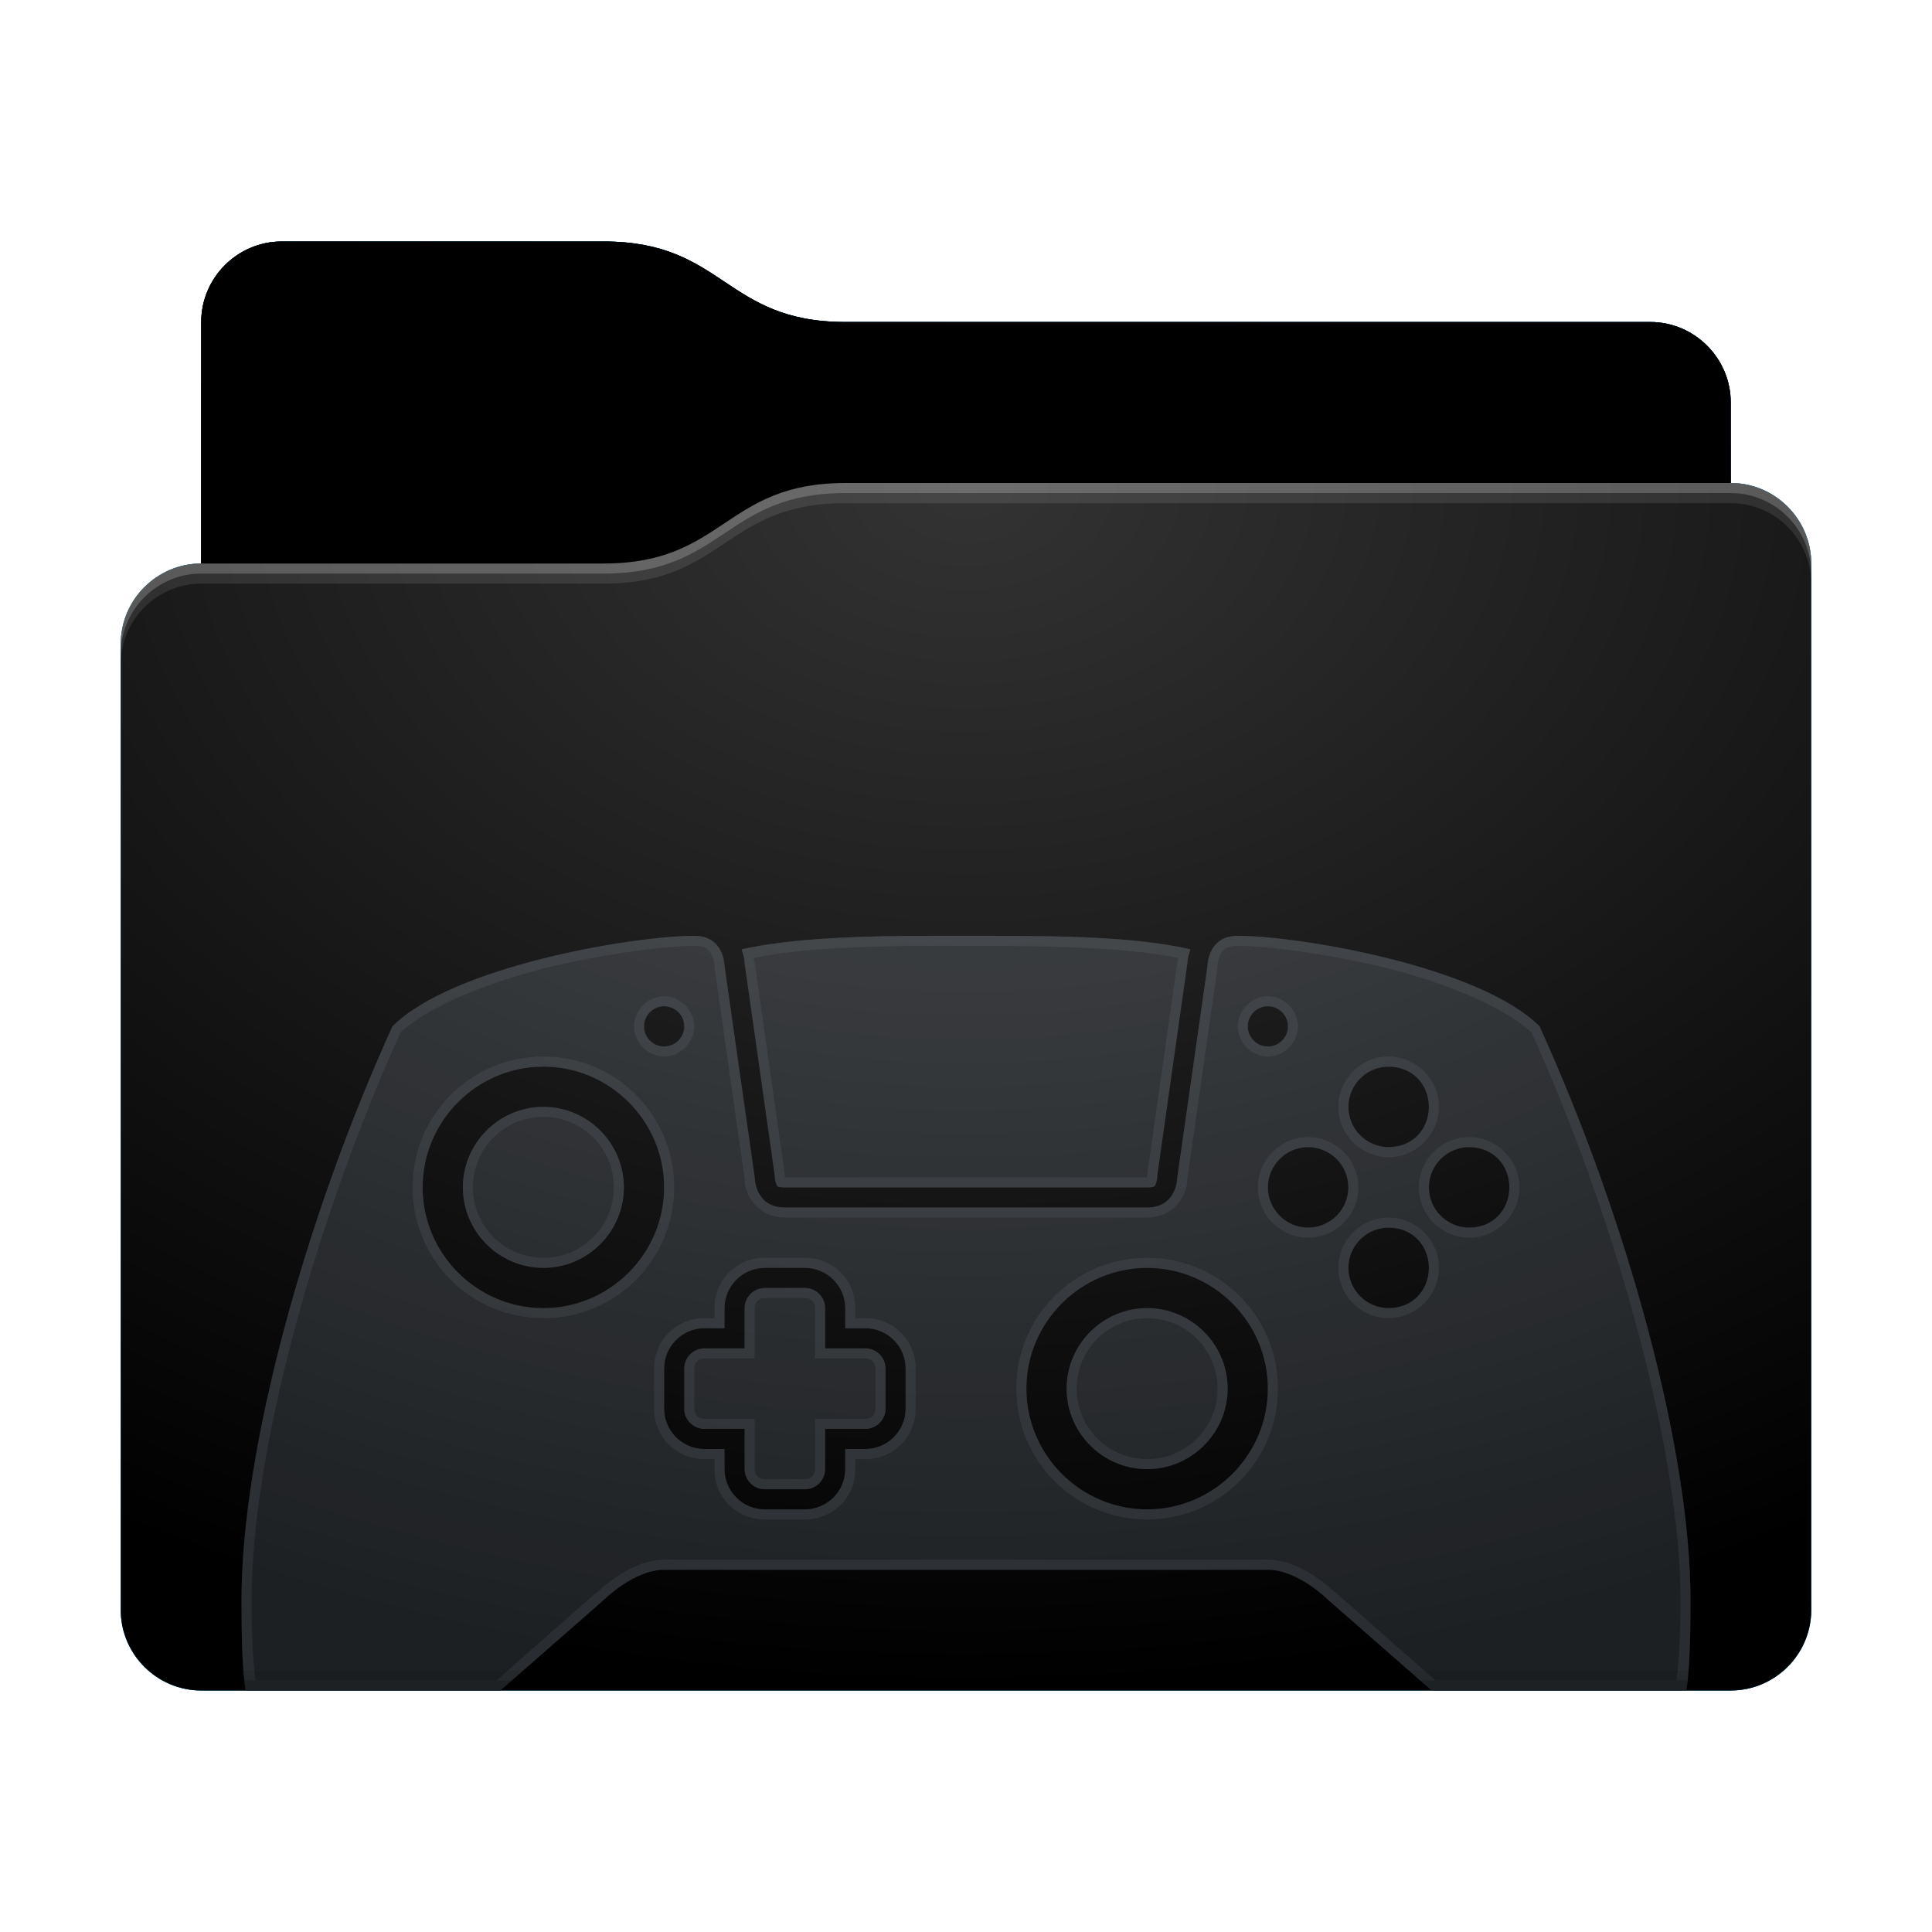 <svg height="96" version="1.1" width="96" xmlns="http://www.w3.org/2000/svg" xmlns:svg="http://www.w3.org/2000/svg" xmlns:xlink="http://www.w3.org/1999/xlink">
<defs id="primary-definitions">
<style id="current-color-scheme" type="text/css">
      .ColorScheme-Text         { color: #232629; }
      .ColorScheme-Background   { color: #eff0f1; }
      .ColorScheme-Highlight    { color: #7ec9f0; }
      .ColorScheme-PositiveText { color: #27ae60; }
      .ColorScheme-NeutralText  { color: #f67400; }
      .ColorScheme-NegativeText { color: #da4453; }
      .ColorScheme-ActiveText   { color: #3daee9; }
      .ColorScheme-Complement   { color: #ffffff; }
      .ColorScheme-Contrast     { color: #000000; }
    </style>
<style id="extended-color-scheme" type="text/css">
      .ExScheme-Black     { color:#3e3e3e; }
      .ExScheme-White     { color:#fcfcfc; }
      .ExScheme-Grey-1    { color:#cfd5d5; }
      .ExScheme-Grey-2    { color:#909c9c; }
      .ExScheme-Grey-3    { color:#536161; }
      .ExScheme-Red-1     { color:#ffafa5; }
      .ExScheme-Red-2     { color:#bf4231; }
      .ExScheme-Red-3     { color:#4d2f2b; }
      .ExScheme-Green-1   { color:#abf9c7; }
      .ExScheme-Green-2   { color:#3bb566; }
      .ExScheme-Green-3   { color:#377d50; }
      .ExScheme-Blue-1    { color:#abdaf9; }
      .ExScheme-Blue-2    { color:#3daefd; }
      .ExScheme-Blue-3    { color:#2b3c4d; }
      .ExScheme-Yellow-1  { color:#faffa5; }
      .ExScheme-Yellow-2  { color:#cac726; }
      .ExScheme-Yellow-3  { color:#4b4d2b; }
      .ExScheme-Orange-1  { color:#ffdaa5; }
      .ExScheme-Orange-2  { color:#ff9701; }
      .ExScheme-Orange-3  { color:#4d372b; }
      .ExScheme-Brown-1   { color:#e9d6bb; }
      .ExScheme-Brown-2   { color:#997657; }
      .ExScheme-Brown-3   { color:#433a35; }
      .ExScheme-Purple-1  { color:#e2abf9; }
      .ExScheme-Purple-2  { color:#b401ff; }
      .ExScheme-Purple-3  { color:#432b4d; }
      .ExScheme-Cyan-1    { color:#b2f2e6; }
      .ExScheme-Cyan-2    { color:#31bfa6; }
      .ExScheme-Cyan-3    { color:#2b4d47; }
      .ExScheme-Magenta-1 { color:#f8a6d8; }
      .ExScheme-Magenta-2 { color:#f00091; }
      .ExScheme-Magenta-3 { color:#770048; }
    </style>
<linearGradient id="urN">
<stop offset="0"/>
<stop offset="1" stop-opacity="0"/>
</linearGradient>
<linearGradient id="urO">
<stop offset="0" stop-color="#fff"/>
<stop offset="1" stop-color="#fff" stop-opacity="0"/>
</linearGradient>
<style id="urP" type="text/css">
        .force-display-for-editing { display: inline !important; }
    </style><style class="remove-if__show-crease" type="text/css">
        .enable-if__show-crease { display: none; }
    </style><style class="remove-if__color-sync-mimes-places" type="text/css">
        .enable-if__color-sync-mimes-places { display: none; }
    </style><radialGradient cx=".5" cy="0" id="urQ" r="1" xlink:href="#urO"/><linearGradient id="urR" xlink:href="#urN" y1="1" y2=".5"/><style class="ColorScheme-Background" fill="currentColor" opacity=".6" type="text/css">
   .ColorScheme-Text           { color:#eff0f1; }
      .ColorScheme-Background     { color:#31363b; }
      .ColorScheme-Highlight      { color:#3daefd; }
      .ColorScheme-ViewBackground { color:#fcfcfc; }
      .ColorScheme-PositiveText   { color:#27ae60; }
      .ColorScheme-NeutralText    { color:#f67400; }
      .ColorScheme-NegativeText   { color:#da4453; }
  </style><path d="m 14,12 c -2.2,0 -4,1.8 -4,4 v 4 8 c -2.2,0 -4,1.8 -4,4 v 48 c 0,2.2 1.8,4 4,4 h 76 c 2.2,0 4,-1.8 4,-4 V 50 32 28 c 0,-2.2 -1.8,-4 -4,-4 v -4 c 0,-2.2 -1.8,-4 -4,-4 H 42 c -6,0 -6,-4 -12,-4 z" id="urS"></path><path d="m 14,12 c -2.2,0 -4,1.8 -4,4 v 4 8 h 20 c 6,0 6,-4 12,-4 h 44 v -4 c 0,-2.2 -1.8,-4 -4,-4 H 42 c -6,0 -6,-4 -12,-4 z" id="urT"></path></defs>
<g id="content" transform="translate(0,0)"><use class="sync-color enable-if__color-sync-mimes-places force-display-for-editing ColorScheme-ActiveText" fill="currentColor" href="#urS"></use><use class="primary-color remove-if__color-sync-mimes-places ColorScheme-ActiveText" fill="currentColor" href="#urS"></use><use class="ColorScheme-Contrast" fill="currentColor" href="#urS" opacity=".1"></use><g id="panorama" transform="translate(6,24)"><path class="ColorScheme-Background" d="M 28.5 22.5 C 25.5 22.5 16.5 24 13.5 27 C 9.17 36.53 6 48 6 55.5 C 6 57.3 6.03 58.75 6.2 60 L 18.86 60 L 24 55.5 C 24 55.5 25.5 54 27 54 L 57 54 C 58.5 54 60 55.5 60 55.5 L 65.14 60 L 77.8 60 C 77.97 58.75 78 57.3 78 55.5 C 78 48 74.83 36.53 70.5 27 C 67.5 24 58.5 22.5 55.5 22.5 C 54 22.5 54 24 54 24 L 52.5 34.5 C 52.5 34.5 52.5 36 51 36 L 33 36 C 31.5 36 31.5 34.5 31.5 34.5 L 30 24 C 30 24 30 22.5 28.5 22.5 z M 40.4 22.5 C 36.9 22.5 33.44 22.6 30.85 23.17 C 30.96 23.5 31 23.7 31 23.86 L 32.5 34.43 L 32.5 34.5 C 32.5 34.5 32.5 34.67 32.6 34.9 C 32.65 34.94 32.6 35 33 35 L 51 35 C 51.4 35 51.35 34.94 51.4 34.9 C 51.5 34.67 51.5 34.5 51.5 34.5 L 51.5 34.43 L 53 23.86 C 53 23.7 53.04 23.5 53.15 23.17 C 50.2 22.5 46.33 22.5 42 22.5 C 41.44 22.5 40.9 22.5 40.4 22.5 z M 27 26 C 27.55 26 28 26.45 28 27 C 28 27.55 27.55 28 27 28 C 26.45 28 26 27.55 26 27 C 26 26.45 26.45 26 27 26 z M 57 26 C 57.55 26 58 26.45 58 27 C 58 27.55 57.55 28 57 28 C 56.45 28 56 27.55 56 27 C 56 26.45 56.45 26 57 26 z M 21 29 C 24.3 29 27 31.7 27 35 C 27 38.3 24.3 41 21 41 C 17.7 41 15 38.3 15 35 C 15 31.7 17.7 29 21 29 z M 63 29 C 64.2 29 65 29.9 65 31 C 65 32.1 64.2 33 63 33 C 61.9 33 61 32.1 61 31 C 61 29.9 61.9 29 63 29 z M 21 31 C 18.8 31 17 32.8 17 35 C 17 37.2 18.8 39 21 39 C 23.2 39 25 37.2 25 35 C 25 32.8 23.2 31 21 31 z M 59 33 C 60.1 33 61 33.9 61 35 C 61 36.1 60.1 37 59 37 C 57.9 37 57 36.1 57 35 C 57 33.9 57.9 33 59 33 z M 67 33 C 68.2 33 69 33.9 69 35 C 69 36.1 68.2 37 67 37 C 65.9 37 65 36.1 65 35 C 65 33.9 65.9 33 67 33 z M 63 37 C 64.2 37 65 37.9 65 39 C 65 40.1 64.2 41 63 41 C 61.9 41 61 40.1 61 39 C 61 37.9 61.9 37 63 37 z M 32 39 L 34 39 C 35.1 39 36 39.9 36 41 L 36 42 L 37 42 C 38.1 42 39 42.9 39 44 L 39 46 C 39 47.1 38.1 48 37 48 L 36 48 L 36 49 C 36 50.1 35.1 51 34 51 L 32 51 C 30.9 51 30 50.1 30 49 L 30 48 L 29 48 C 27.9 48 27 47.1 27 46 L 27 44 C 27 42.9 27.9 42 29 42 L 30 42 L 30 41 C 30 39.9 30.9 39 32 39 z M 51 39 C 54.3 39 57 41.7 57 45 C 57 48.3 54.3 51 51 51 C 47.7 51 45 48.3 45 45 C 45 41.7 47.7 39 51 39 z M 32 40 C 31.45 40 31 40.45 31 41 L 31 43 L 29 43 C 28.45 43 28 43.45 28 44 L 28 46 C 28 46.55 28.45 47 29 47 L 31 47 L 31 49 C 31 49.55 31.45 50 32 50 L 34 50 C 34.55 50 35 49.55 35 49 L 35 47 L 37 47 C 37.55 47 38 46.55 38 46 L 38 44 C 38 43.45 37.55 43 37 43 L 35 43 L 35 41 C 35 40.45 34.55 40 34 40 L 32 40 z M 51 41 C 48.8 41 47 42.8 47 45 C 47 47.2 48.8 49 51 49 C 53.2 49 55 47.2 55 45 C 55 42.8 53.2 41 51 41 z " fill="currentColor" opacity=".6"/><path class="ColorScheme-Background" d="M 28.5 22.5 C 25.5 22.5 16.5 24 13.5 27 C 9.17 36.53 6 48 6 55.5 C 6 57.3 6.03 58.75 6.2 60 L 18.86 60 L 24 55.5 C 24 55.5 25.5 54 27 54 L 57 54 C 58.5 54 60 55.5 60 55.5 L 65.14 60 L 77.8 60 C 77.97 58.75 78 57.3 78 55.5 C 78 48 74.83 36.53 70.5 27 C 67.5 24 58.5 22.5 55.5 22.5 C 54 22.5 54 24 54 24 L 52.5 34.5 C 52.5 34.5 52.5 36 51 36 L 33 36 C 31.5 36 31.5 34.5 31.5 34.5 L 30 24 C 30 24 30 22.5 28.5 22.5 z M 40.4 22.5 C 36.9 22.5 33.44 22.6 30.85 23.17 C 30.96 23.5 31 23.7 31 23.86 L 32.5 34.43 L 32.5 34.5 C 32.5 34.5 32.5 34.67 32.6 34.9 C 32.65 34.94 32.6 35 33 35 L 51 35 C 51.4 35 51.35 34.94 51.4 34.9 C 51.5 34.67 51.5 34.5 51.5 34.5 L 51.5 34.43 L 53 23.86 C 53 23.7 53.04 23.5 53.15 23.17 C 50.2 22.5 46.33 22.5 42 22.5 C 41.44 22.5 40.9 22.5 40.4 22.5 z M 28.5 23 C 29.1 23 29.24 23.2 29.37 23.47 C 29.5 23.73 29.5 24 29.5 24 L 29.5 24.04 L 31 34.57 C 31 34.66 31 35.04 31.24 35.47 C 31.5 35.97 32.1 36.5 33 36.5 L 51 36.5 C 51.9 36.5 52.5 35.97 52.76 35.47 C 53 35.04 53 34.66 53 34.57 L 54.5 24.04 L 54.5 24 C 54.5 24 54.5 23.73 54.63 23.47 C 54.76 23.2 54.9 23 55.5 23 C 56.9 23 59.9 23.37 62.9 24.1 C 65.8 24.84 68.7 26 70.1 27.3 C 74.37 36.77 77.5 48.17 77.5 55.5 C 77.5 57.1 77.45 58.37 77.3 59.5 L 65.33 59.5 L 60.33 55.1 L 60.35 55.15 C 60.35 55.15 59.95 54.74 59.34 54.33 C 58.73 53.93 57.9 53.5 57 53.5 L 27 53.5 C 26.1 53.5 25.27 53.93 24.66 54.33 C 24.05 54.74 23.65 55.15 23.65 55.15 L 23.67 55.1 L 18.67 59.5 L 6.7 59.5 C 6.55 58.37 6.5 57.1 6.5 55.5 C 6.5 48.17 9.63 36.77 13.9 27.3 C 15.3 26 18.2 24.84 21.1 24.1 C 24.1 23.37 27.1 23 28.5 23 z M 40.4 23 C 40.9 23 41.44 23 42 23 C 46.1 23 49.74 23.04 52.55 23.6 C 52.55 23.66 52.5 23.8 52.5 23.8 L 52.5 23.83 L 51 34.4 L 51 34.47 C 51 34.47 51 34.5 51 34.5 L 33 34.5 C 33 34.5 33 34.47 33 34.47 L 33 34.4 L 31.5 23.83 L 31.5 23.8 C 31.5 23.8 31.45 23.66 31.44 23.6 C 33.9 23.1 37.1 23 40.4 23 z M 27 25.5 C 26.2 25.5 25.5 26.2 25.5 27 C 25.5 27.8 26.2 28.5 27 28.5 C 27.8 28.5 28.5 27.8 28.5 27 C 28.5 26.2 27.8 25.5 27 25.5 z M 57 25.5 C 56.2 25.5 55.5 26.2 55.5 27 C 55.5 27.8 56.2 28.5 57 28.5 C 57.8 28.5 58.5 27.8 58.5 27 C 58.5 26.2 57.8 25.5 57 25.5 z M 27 26 C 27.55 26 28 26.45 28 27 C 28 27.55 27.55 28 27 28 C 26.45 28 26 27.55 26 27 C 26 26.45 26.45 26 27 26 z M 57 26 C 57.55 26 58 26.45 58 27 C 58 27.55 57.55 28 57 28 C 56.45 28 56 27.55 56 27 C 56 26.45 56.45 26 57 26 z M 21 28.5 C 17.4 28.5 14.5 31.4 14.5 35 C 14.5 38.6 17.4 41.5 21 41.5 C 24.6 41.5 27.5 38.6 27.5 35 C 27.5 31.4 24.6 28.5 21 28.5 z M 63 28.5 C 61.63 28.5 60.5 29.63 60.5 31 C 60.5 32.37 61.63 33.5 63 33.5 C 64.37 33.5 65.5 32.37 65.5 31 C 65.5 29.63 64.37 28.5 63 28.5 z M 21 29 C 24.3 29 27 31.7 27 35 C 27 38.3 24.3 41 21 41 C 17.7 41 15 38.3 15 35 C 15 31.7 17.7 29 21 29 z M 63 29 C 64.2 29 65 29.9 65 31 C 65 32.1 64.2 33 63 33 C 61.9 33 61 32.1 61 31 C 61 29.9 61.9 29 63 29 z M 21 31 C 18.8 31 17 32.8 17 35 C 17 37.2 18.8 39 21 39 C 23.2 39 25 37.2 25 35 C 25 32.8 23.2 31 21 31 z M 21 31.5 C 22.94 31.5 24.5 33.06 24.5 35 C 24.5 36.94 22.94 38.5 21 38.5 C 19.06 38.5 17.5 36.94 17.5 35 C 17.5 33.06 19.06 31.5 21 31.5 z M 59 32.5 C 57.63 32.5 56.5 33.63 56.5 35 C 56.5 36.37 57.63 37.5 59 37.5 C 60.37 37.5 61.5 36.37 61.5 35 C 61.5 33.63 60.37 32.5 59 32.5 z M 67 32.5 C 65.63 32.5 64.5 33.63 64.5 35 C 64.5 36.37 65.63 37.5 67 37.5 C 68.37 37.5 69.5 36.37 69.5 35 C 69.5 33.63 68.37 32.5 67 32.5 z M 59 33 C 60.1 33 61 33.9 61 35 C 61 36.1 60.1 37 59 37 C 57.9 37 57 36.1 57 35 C 57 33.9 57.9 33 59 33 z M 67 33 C 68.2 33 69 33.9 69 35 C 69 36.1 68.2 37 67 37 C 65.9 37 65 36.1 65 35 C 65 33.9 65.9 33 67 33 z M 63 36.5 C 61.63 36.5 60.5 37.63 60.5 39 C 60.5 40.37 61.63 41.5 63 41.5 C 64.37 41.5 65.5 40.37 65.5 39 C 65.5 37.63 64.37 36.5 63 36.5 z M 63 37 C 64.2 37 65 37.9 65 39 C 65 40.1 64.2 41 63 41 C 61.9 41 61 40.1 61 39 C 61 37.9 61.9 37 63 37 z M 32 38.5 C 30.6 38.5 29.5 39.6 29.5 41 L 29.5 41.5 L 29 41.5 C 27.6 41.5 26.5 42.6 26.5 44 L 26.5 46 C 26.5 47.4 27.6 48.5 29 48.5 L 29.5 48.5 L 29.5 49 C 29.5 50.4 30.6 51.5 32 51.5 L 34 51.5 C 35.4 51.5 36.5 50.4 36.5 49 L 36.5 48.5 L 37 48.5 C 38.4 48.5 39.5 47.4 39.5 46 L 39.5 44 C 39.5 42.6 38.4 41.5 37 41.5 L 36.5 41.5 L 36.5 41 C 36.5 39.6 35.4 38.5 34 38.5 L 32 38.5 z M 51 38.5 C 47.4 38.5 44.5 41.4 44.5 45 C 44.5 48.6 47.4 51.5 51 51.5 C 54.6 51.5 57.5 48.6 57.5 45 C 57.5 41.4 54.6 38.5 51 38.5 z M 32 39 L 34 39 C 35.1 39 36 39.9 36 41 L 36 42 L 37 42 C 38.1 42 39 42.9 39 44 L 39 46 C 39 47.1 38.1 48 37 48 L 36 48 L 36 49 C 36 50.1 35.1 51 34 51 L 32 51 C 30.9 51 30 50.1 30 49 L 30 48 L 29 48 C 27.9 48 27 47.1 27 46 L 27 44 C 27 42.9 27.9 42 29 42 L 30 42 L 30 41 C 30 39.9 30.9 39 32 39 z M 51 39 C 54.3 39 57 41.7 57 45 C 57 48.3 54.3 51 51 51 C 47.7 51 45 48.3 45 45 C 45 41.7 47.7 39 51 39 z M 32 40 C 31.45 40 31 40.45 31 41 L 31 43 L 29 43 C 28.45 43 28 43.45 28 44 L 28 46 C 28 46.55 28.45 47 29 47 L 31 47 L 31 49 C 31 49.55 31.45 50 32 50 L 34 50 C 34.55 50 35 49.55 35 49 L 35 47 L 37 47 C 37.55 47 38 46.55 38 46 L 38 44 C 38 43.45 37.55 43 37 43 L 35 43 L 35 41 C 35 40.45 34.55 40 34 40 L 32 40 z M 32 40.5 L 34 40.5 C 34.3 40.5 34.5 40.7 34.5 41 L 34.5 43.5 L 37 43.5 C 37.3 43.5 37.5 43.7 37.5 44 L 37.5 46 C 37.5 46.3 37.3 46.5 37 46.5 L 34.5 46.5 L 34.5 49 C 34.5 49.3 34.3 49.5 34 49.5 L 32 49.5 C 31.7 49.5 31.5 49.3 31.5 49 L 31.5 46.5 L 29 46.5 C 28.7 46.5 28.5 46.3 28.5 46 L 28.5 44 C 28.5 43.7 28.7 43.5 29 43.5 L 31.5 43.5 L 31.5 41 C 31.5 40.7 31.7 40.5 32 40.5 z M 51 41 C 48.8 41 47 42.8 47 45 C 47 47.2 48.8 49 51 49 C 53.2 49 55 47.2 55 45 C 55 42.8 53.2 41 51 41 z M 51 41.5 C 52.94 41.5 54.5 43.06 54.5 45 C 54.5 46.94 52.94 48.5 51 48.5 C 49.06 48.5 47.5 46.94 47.5 45 C 47.5 43.06 49.06 41.5 51 41.5 z " fill="currentColor" opacity=".6"/></g><use href="#urT" opacity=".4"></use><use fill="url(#urR)" href="#urT" opacity=".2"></use><path d="m 42,24 c -6,0 -6,4 -12,4 H 10 c -2.2,0 -4,1.8 -4,4 v 48 c 0,2.2 1.8,4 4,4 h 76 c 2.2,0 4,-1.8 4,-4 V 50 32 28 c 0,-2.2 -1.8,-4 -4,-4 z" fill="url(#urQ)" opacity=".2"/><path class="ColorScheme-Contrast" d="m 6,79 v 1 c 0,2.2 1.8,4 4,4 h 76 c 2.2,0 4,-1.8 4,-4 v -1 c 0,2.2 -1.8,4 -4,4 H 10 C 7.8,83 6,81.2 6,79 Z" fill="currentColor" opacity=".1"/><path class="ColorScheme-Contrast" d="M 6,79.5 V 80 c 0,2.2 1.8,4 4,4 h 76 c 2.2,0 4,-1.8 4,-4 v -0.5 c 0,2.2 -1.8,4 -4,4 H 10 c -2.2,0 -4,-1.8 -4,-4 z" fill="currentColor" opacity=".2"/><path d="m 42,24 c -6,0 -6,4 -12,4 H 10 c -2.2,0 -4,1.8 -4,4 v 1 c 0,-2.2 1.8,-4 4,-4 h 20 c 6,0 6,-4 12,-4 h 44 c 2.2,0 4,1.8 4,4 v -1 c 0,-2.2 -1.8,-4 -4,-4 z" fill="#fff" opacity=".1"/><path d="m 42,24 c -6,0 -6,4 -12,4 H 10 c -2.2,0 -4,1.8 -4,4 v 0.5 c 0,-2.2 1.8,-4 4,-4 h 20 c 6,0 6,-4 12,-4 h 44 c 2.2,0 4,1.8 4,4 V 28 c 0,-2.2 -1.8,-4 -4,-4 z" fill="#fff" opacity=".2"/><path d="m 42,23 c -6,0 -6,4 -12,4 H 10 v 1 h 20 c 6,0 6,-4 12,-4 h 44 v -1 z" opacity=".1"/><path d="m 42,23.5 c -6,0 -6,4 -12,4 H 10 V 28 h 20 c 6,0 6,-4 12,-4 h 44 v -0.5 z" opacity=".2"/></g>
</svg>